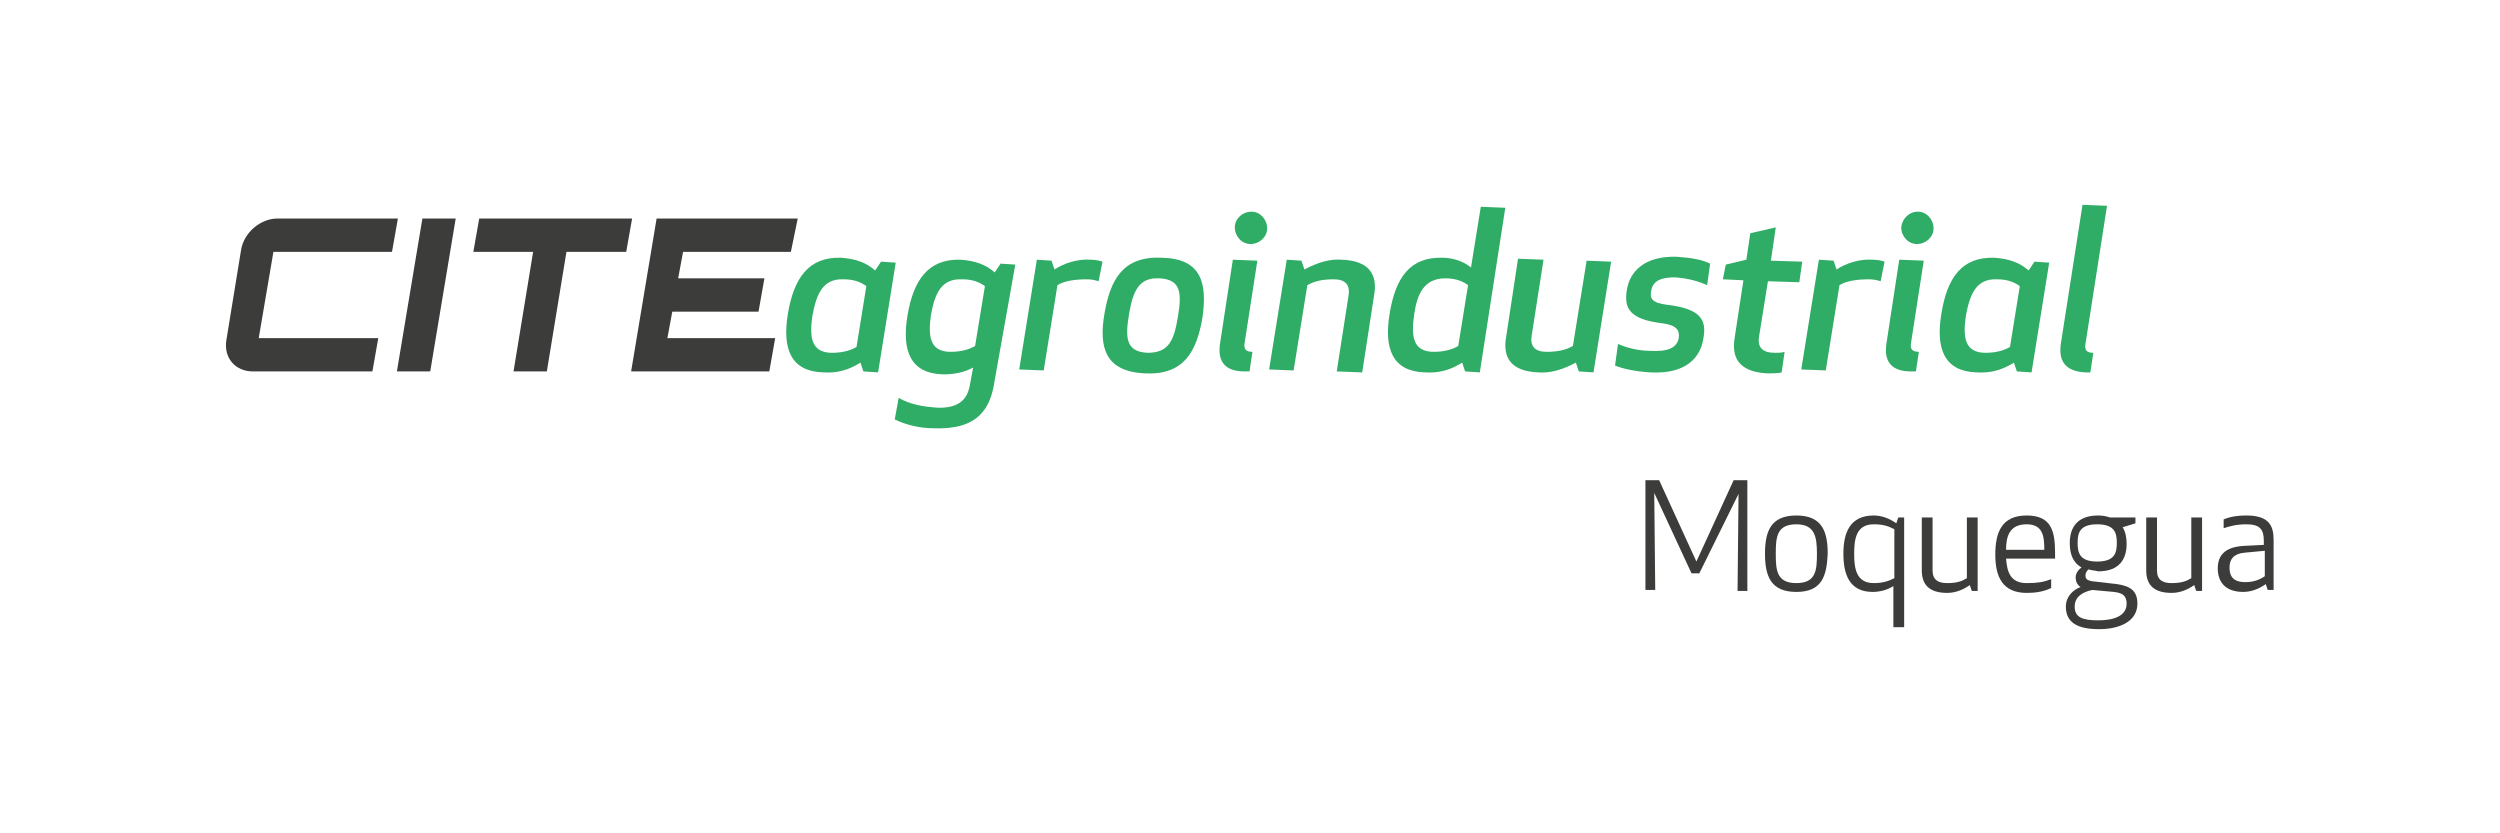 <?xml version="1.0" encoding="utf-8"?>
<!-- Generator: Adobe Illustrator 23.0.1, SVG Export Plug-In . SVG Version: 6.00 Build 0)  -->
<svg version="1.1" id="Capa_1" xmlns="http://www.w3.org/2000/svg" xmlns:xlink="http://www.w3.org/1999/xlink" x="0px" y="0px"
	 viewBox="0 0 255.1 85" style="enable-background:new 0 0 255.1 85;" xml:space="preserve">
<style type="text/css">
	.st0{fill:#3C3C3B;}
	.st1{fill:#2FAC66;}
</style>
<g>
	<g>
		<path class="st0" d="M27.9,25.7l-1.5,8.8h12.2l-0.6,3.4H25.8c-1.8,0-3-1.4-2.7-3.2l1.5-9.2c0.3-1.8,2-3.2,3.7-3.2h12.3l-0.6,3.4
			H27.9z"/>
		<path class="st0" d="M43.1,22.3h3.4l-2.6,15.6h-3.4L43.1,22.3z"/>
		<path class="st0" d="M64.5,22.3l-0.6,3.4h-6.1l-2,12.2h-3.4l2-12.2h-6.1l0.6-3.4H64.5z"/>
		<path class="st0" d="M80.7,25.7h-11l-0.5,2.7h8.8l-0.6,3.4h-8.8l-0.5,2.7h11l-0.6,3.4H64.4l2.6-15.6h14.4L80.7,25.7z"/>
	</g>
	<g>
		<path class="st1" d="M89.6,38l-1.5-0.1L87.8,37c-1.1,0.7-2.3,1.1-3.8,1c-3.3-0.1-4.2-2.4-3.6-6s2.1-5.8,5.4-5.7
			c1.5,0.1,2.6,0.5,3.5,1.3l0.6-0.9l1.5,0.1L89.6,38z M88.4,29.2c-0.4-0.3-1.1-0.7-2.3-0.7c-2.2-0.1-2.8,1.6-3.2,3.7
			c-0.3,2.1-0.2,3.8,2,3.8c1.2,0,2-0.3,2.5-0.6L88.4,29.2z"/>
		<path class="st1" d="M101.5,38.8c-0.4,2.8-1.6,5.1-6.3,4.9c-1.4,0-2.9-0.4-3.9-0.9l0.4-2.2c1.2,0.7,2.6,0.9,3.9,1
			c2.5,0.1,3.2-1.1,3.4-2.5l0.3-1.6c-0.9,0.5-1.9,0.7-3.1,0.7c-3.3-0.1-4.2-2.4-3.6-6s2.1-5.8,5.4-5.7c1.5,0.1,2.6,0.5,3.5,1.3
			l0.6-0.9l1.5,0.1L101.5,38.8z M100.5,29.2c-0.4-0.3-1.1-0.7-2.3-0.7C96,28.4,95.4,30,95,32.1c-0.3,2.1-0.2,3.8,2,3.8
			c1.2,0,2-0.3,2.5-0.6L100.5,29.2z"/>
		<path class="st1" d="M112.1,28.7c-0.3-0.1-0.7-0.2-1.2-0.2c-1.3,0-2.4,0.2-3,0.6l-1.4,8.7l-2.5-0.1l1.8-11.2l1.5,0.1l0.3,0.9
			c0.9-0.6,2.3-1.1,3.7-1c0.5,0,0.9,0.1,1.2,0.2L112.1,28.7z"/>
		<path class="st1" d="M112.7,32c0.6-3.5,1.9-5.9,5.9-5.7c4,0.1,4.6,2.6,4.1,6.1c-0.6,3.5-1.9,5.9-5.9,5.7S112.1,35.5,112.7,32z
			 M120.2,32.3c0.4-2.4,0.3-3.8-1.9-3.9c-2.1-0.1-2.7,1.3-3.1,3.7c-0.4,2.4-0.3,3.8,1.9,3.9C119.3,36,119.8,34.7,120.2,32.3z"/>
		<path class="st1" d="M124.5,35l1.3-8.5l2.5,0.1l-1.3,8.4c-0.1,0.6,0.1,0.9,0.8,0.9l-0.3,2c0,0-0.2,0-0.5,0
			C125,37.9,124.2,36.9,124.5,35z M127.7,21.6c0.9,0,1.6,0.8,1.6,1.7s-0.8,1.6-1.7,1.6c-0.9,0-1.6-0.8-1.6-1.7
			S126.8,21.6,127.7,21.6z"/>
		<path class="st1" d="M136.4,37.9l1.2-7.7c0.2-1.1-0.3-1.7-1.5-1.7c-1.2,0-2,0.2-2.7,0.6l-1.4,8.7l-2.5-0.1l1.8-11.2l1.5,0.1
			l0.3,0.9c1.3-0.7,2.6-1.1,3.8-1c2.9,0.1,3.7,1.6,3.3,3.7L139,38L136.4,37.9z"/>
		<path class="st1" d="M150.1,27.3l1-6.2l2.5,0.1L151,38l-1.5-0.1l-0.3-0.9c-1.1,0.7-2.3,1.1-3.8,1c-3.3-0.1-4.2-2.4-3.6-6
			c0.6-3.7,2.1-5.8,5.4-5.7C148.3,26.3,149.4,26.7,150.1,27.3z M144.3,32.1c-0.3,2.1-0.2,3.8,2,3.8c1.2,0,2-0.3,2.5-0.6l1-6.2
			c-0.4-0.3-1.1-0.7-2.3-0.7C145.3,28.4,144.6,30,144.3,32.1z"/>
		<path class="st1" d="M157.5,26.5l-1.2,7.7c-0.2,1.1,0.3,1.7,1.5,1.7c1.2,0,2-0.2,2.7-0.6l1.4-8.7l2.5,0.1L162.6,38l-1.5-0.1
			l-0.3-0.9c-1.3,0.7-2.6,1.1-3.8,1c-2.9-0.1-3.7-1.6-3.3-3.7l1.2-7.9L157.5,26.5z"/>
		<path class="st1" d="M170.1,31.1c3.4,0.4,4.1,1.5,3.7,3.5c-0.3,1.9-1.8,3.6-5.4,3.4c-1.6-0.1-2.9-0.4-3.6-0.7l0.3-2.2
			c0.7,0.3,1.9,0.7,3.3,0.7c1.8,0.1,2.7-0.3,2.9-1.3c0.1-0.8-0.2-1.3-1.6-1.5c-3.4-0.4-4-1.5-3.7-3.4c0.3-1.9,1.8-3.5,5.1-3.4
			c1.5,0.1,2.6,0.3,3.4,0.7l-0.3,2.2c-0.9-0.4-1.9-0.7-3.3-0.8c-1.3,0-2.2,0.3-2.4,1.3C168.3,30.5,168.6,30.9,170.1,31.1z"/>
		<path class="st1" d="M181.8,38c-0.4,0.1-1,0.1-1.4,0.1c-2.5-0.1-3.8-1.2-3.4-3.6l0.9-5.9l-2.1-0.1l0.3-1.5l2.1-0.5l0.4-2.7
			l2.6-0.6l-0.5,3.4l3.2,0.1l-0.3,2.1l-3.2-0.1l-0.9,5.6c-0.2,1.1,0.3,1.7,1.6,1.7c0.4,0,0.7,0,1-0.1L181.8,38z"/>
		<path class="st1" d="M191.9,28.7c-0.3-0.1-0.7-0.2-1.2-0.2c-1.3,0-2.4,0.2-3,0.6l-1.4,8.7l-2.5-0.1l1.8-11.2l1.5,0.1l0.3,0.9
			c0.9-0.6,2.3-1.1,3.7-1c0.5,0,0.9,0.1,1.2,0.2L191.9,28.7z"/>
		<path class="st1" d="M192.5,35l1.3-8.5l2.5,0.1l-1.3,8.4c-0.1,0.6,0.1,0.9,0.8,0.9l-0.3,2c0,0-0.2,0-0.5,0
			C193,37.9,192.2,36.9,192.5,35z M195.7,21.6c0.9,0,1.6,0.8,1.6,1.7c0,0.9-0.8,1.6-1.7,1.6c-0.9,0-1.6-0.8-1.6-1.7
			C194.1,22.3,194.8,21.6,195.7,21.6z"/>
		<path class="st1" d="M207.3,38l-1.5-0.1l-0.3-0.9c-1.1,0.7-2.3,1.1-3.8,1c-3.3-0.1-4.2-2.4-3.6-6c0.6-3.7,2.1-5.8,5.4-5.7
			c1.5,0.1,2.6,0.5,3.5,1.3l0.6-0.9l1.5,0.1L207.3,38z M206.1,29.2c-0.4-0.3-1.1-0.7-2.3-0.7c-2.2-0.1-2.8,1.6-3.2,3.7
			c-0.3,2.1-0.2,3.8,2,3.8c1.2,0,2-0.3,2.5-0.6L206.1,29.2z"/>
		<path class="st1" d="M210.3,35l2.2-14.1l2.5,0.1l-2.2,14.1c-0.1,0.6,0.1,0.9,0.8,0.9l-0.3,2c0,0-0.2,0-0.5,0
			C210.8,37.9,210,36.9,210.3,35z"/>
	</g>
	<g>
		<path class="st0" d="M173.4,58.5h-0.8l-3.8-8.2l0.1,9.9h-1V49h1.4l3.8,8.3l3.8-8.3h1.4v11.3h-1l0.1-9.9L173.4,58.5z"/>
		<path class="st0" d="M183.3,60.4c-2.6,0-3.2-1.6-3.2-3.9c0-2.3,0.6-3.9,3.2-3.9c2.6,0,3.2,1.6,3.2,3.9
			C186.4,58.8,185.9,60.4,183.3,60.4z M183.3,53.5c-2,0-2.1,1.3-2.1,3c0,1.7,0.1,3,2.1,3c2,0,2.1-1.3,2.1-3
			C185.4,54.8,185.2,53.5,183.3,53.5z"/>
		<path class="st0" d="M188.1,56.5c0-2.2,0.7-3.9,3.1-3.9c0.8,0,1.6,0.3,2.3,0.8l0.2-0.6h0.6V64h-1.1v-4.2c-0.6,0.4-1.4,0.6-2.1,0.6
			C188.7,60.4,188.1,58.6,188.1,56.5z M193.3,59v-5c-0.6-0.3-1.1-0.5-2.1-0.5c-1.8,0-2,1.5-2,3s0.2,3,2,3
			C192.1,59.5,192.7,59.3,193.3,59z"/>
		<path class="st0" d="M197.2,58.2c0,1,0.6,1.3,1.5,1.3c1,0,1.5-0.2,2-0.5v-6.2h1.1v7.5h-0.6l-0.2-0.6c-0.7,0.5-1.5,0.8-2.3,0.8
			c-1.8,0-2.6-0.8-2.6-2.3v-5.4h1.1V58.2z"/>
		<path class="st0" d="M206.8,52.6c2.6,0,2.9,1.7,2.9,3.9V57h-5c0.1,1.3,0.4,2.5,2.1,2.5c1.1,0,1.7-0.1,2.5-0.4v0.9
			c-0.8,0.4-1.7,0.5-2.5,0.5c-2.5,0-3.2-1.7-3.2-3.9S204.2,52.6,206.8,52.6z M204.7,56.1h3.9c0-1.3-0.1-2.6-1.8-2.6
			C205,53.5,204.7,54.8,204.7,56.1z"/>
		<path class="st0" d="M213.1,58.1c-0.2,0.2-0.3,0.4-0.3,0.6c0,0.4,0.2,0.5,0.6,0.6l2.6,0.3c1.4,0.2,2.1,0.7,2.1,2
			c0,1.8-1.8,2.6-3.9,2.6c-2.1,0-3.4-0.6-3.4-2.3c0-1,0.7-1.7,1.5-2v0c-0.3-0.2-0.5-0.5-0.5-1c0-0.4,0.3-0.8,0.6-1
			c-0.9-0.5-1.2-1.4-1.2-2.5c0-1.5,0.7-2.8,2.9-2.8c0.5,0,0.9,0.1,1.2,0.2h2.6v0.6l-1.3,0.4c0.3,0.5,0.4,1.1,0.4,1.7
			c0,1.5-0.7,2.8-2.9,2.8C213.7,58.2,213.4,58.2,213.1,58.1z M213.5,60.2c-1,0.2-1.8,0.7-1.8,1.7c0,1.1,0.8,1.4,2.4,1.4
			c1.5,0,2.9-0.4,2.9-1.7c0-0.8-0.4-1.1-1.3-1.2L213.5,60.2z M216,55.4c0-1-0.2-1.9-2-1.9s-2,0.9-2,1.9c0,1,0.2,1.9,2,1.9
			S216,56.4,216,55.4z"/>
		<path class="st0" d="M220.1,58.2c0,1,0.6,1.3,1.5,1.3c1,0,1.5-0.2,2-0.5v-6.2h1.1v7.5h-0.6l-0.2-0.6c-0.7,0.5-1.5,0.8-2.3,0.8
			c-1.8,0-2.6-0.8-2.6-2.3v-5.4h1.1V58.2z"/>
		<path class="st0" d="M229.2,53.5c-1,0-1.7,0.2-2.3,0.4V53c0.7-0.3,1.5-0.4,2.3-0.4c2.3,0,2.8,1,2.8,2.5v5.1h-0.6l-0.2-0.6
			c-0.7,0.5-1.5,0.8-2.3,0.8c-2,0-2.6-1.2-2.6-2.4c0-1.3,0.7-2.2,2.7-2.3l2-0.1v-0.4C231,54,230.6,53.5,229.2,53.5z M229,56.4
			c-1.1,0.1-1.5,0.7-1.5,1.5c0,0.7,0.2,1.5,1.6,1.5c0.8,0,1.4-0.2,2-0.6v-2.6L229,56.4z"/>
	</g>
</g>
</svg>
